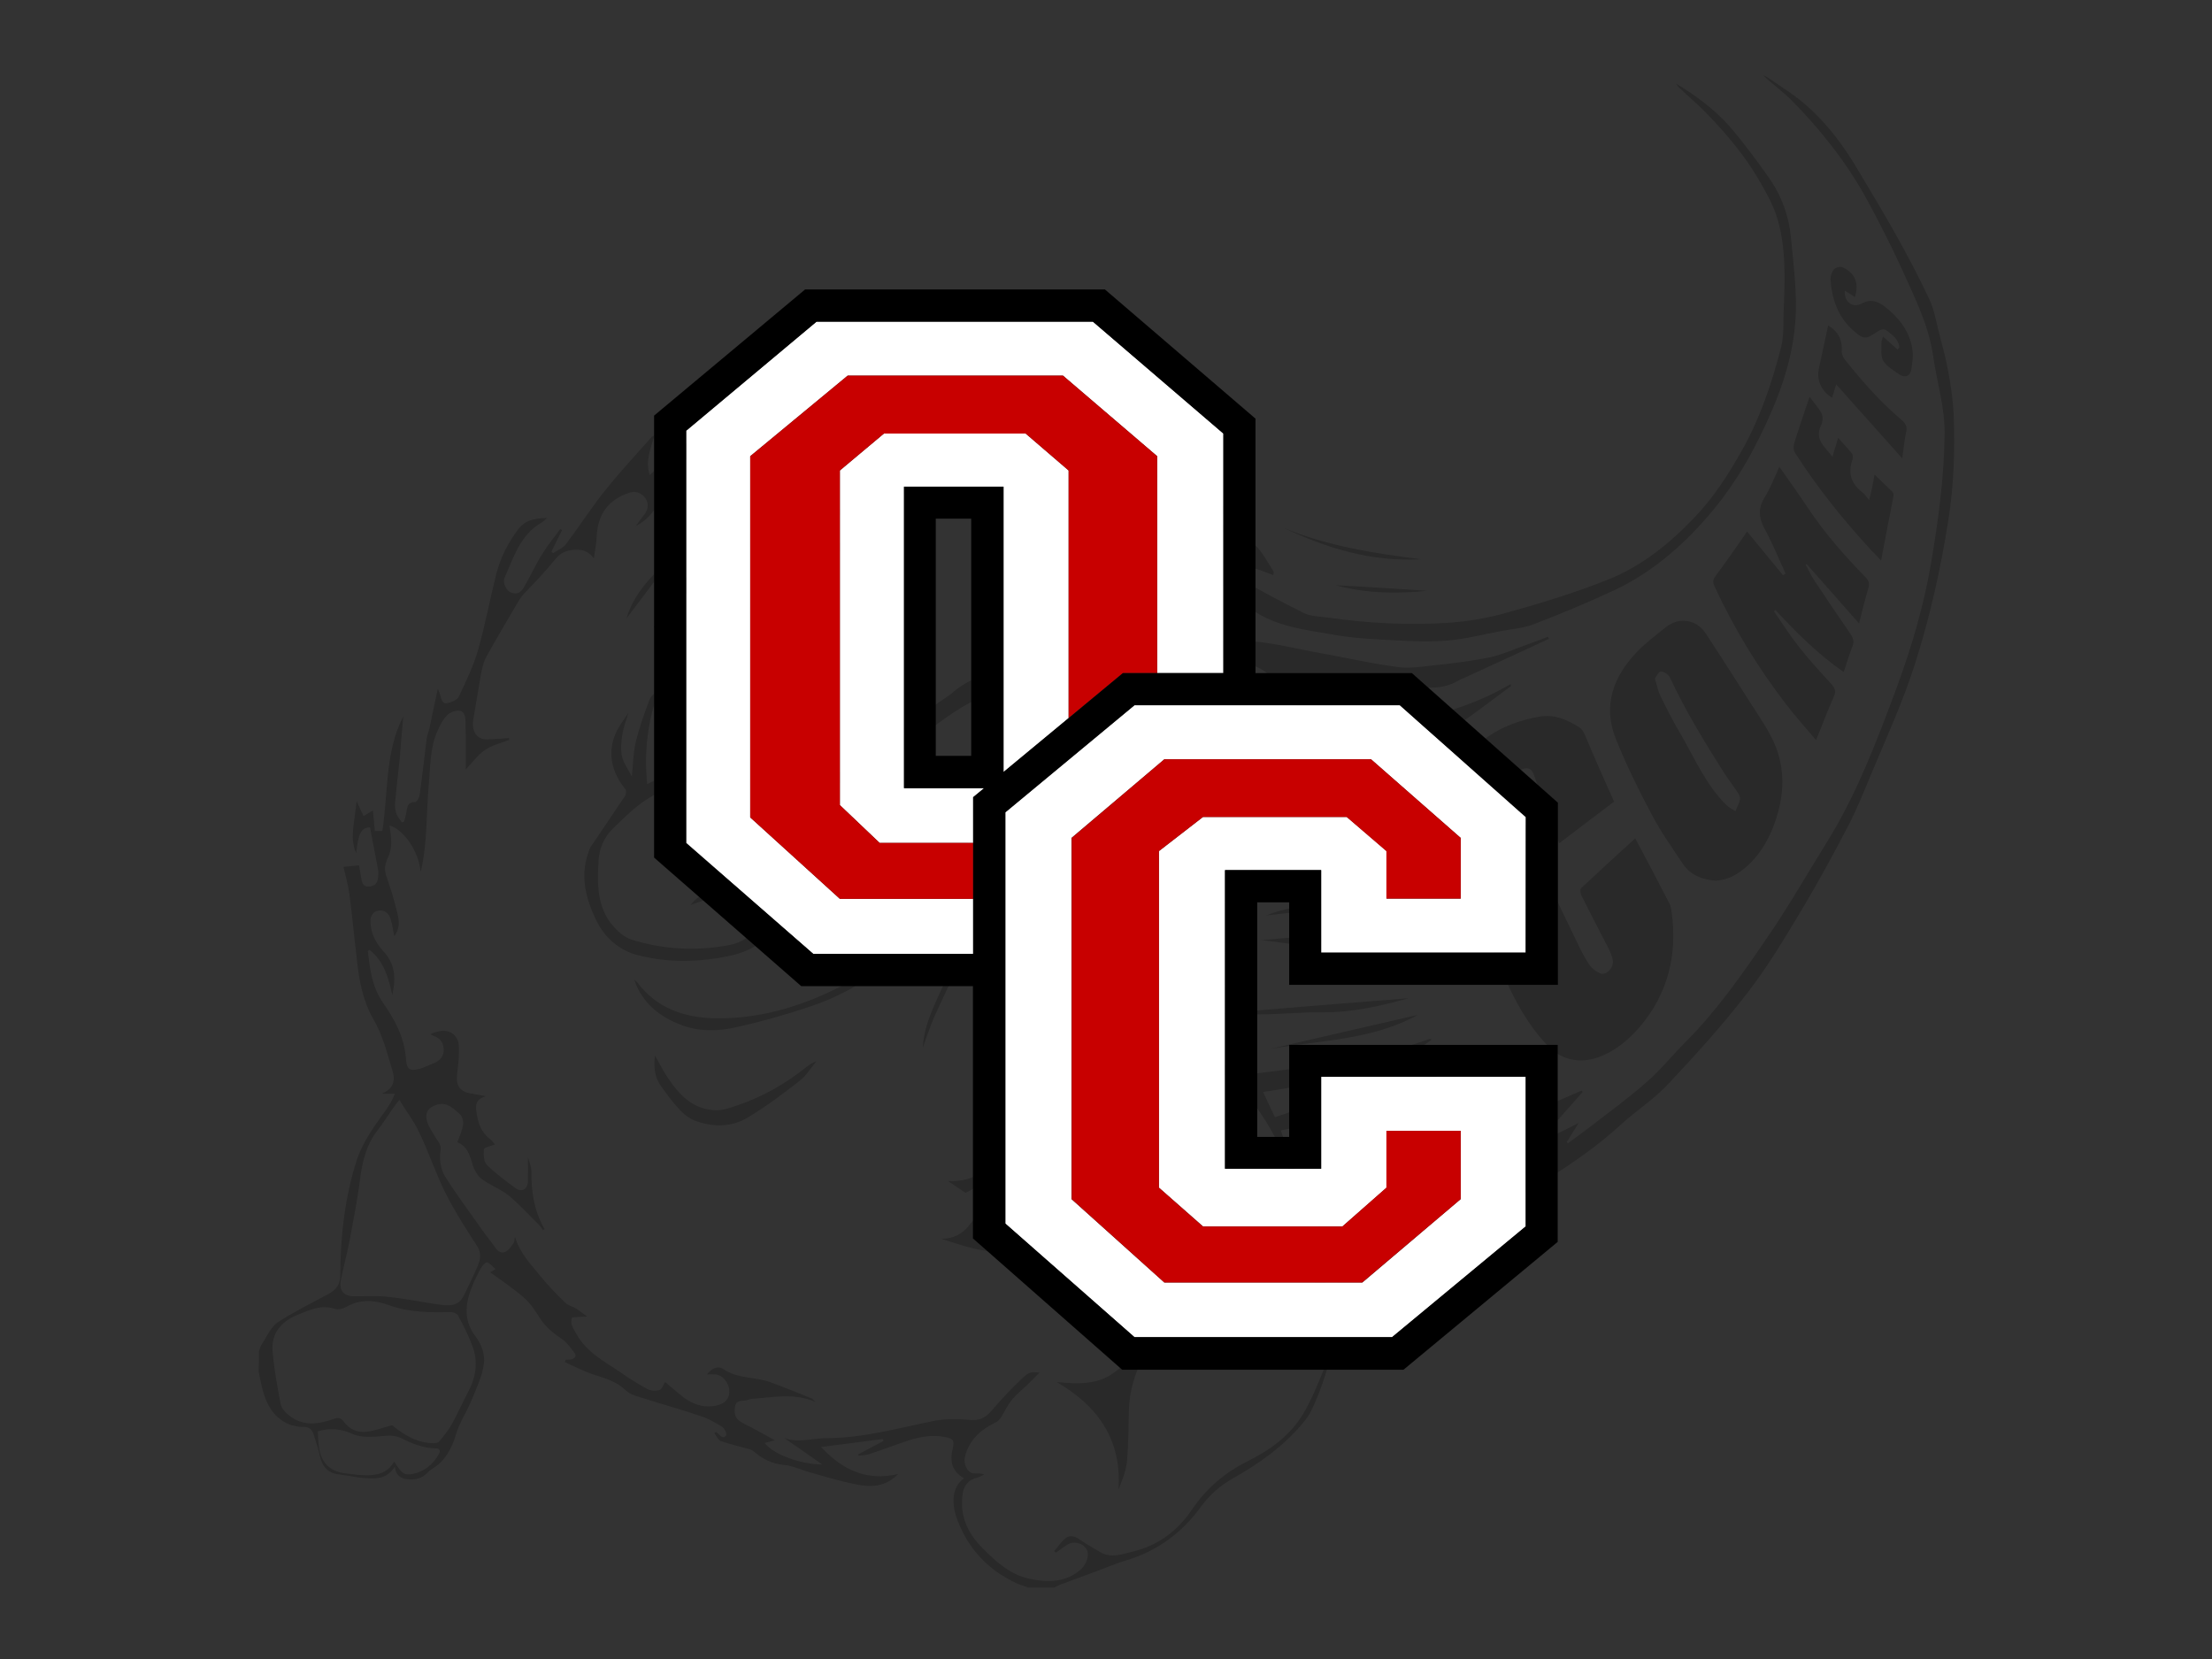 <?xml version="1.0" encoding="utf-8"?>
<!-- Generator: Adobe Illustrator 18.0.0, SVG Export Plug-In . SVG Version: 6.00 Build 0)  -->
<!DOCTYPE svg PUBLIC "-//W3C//DTD SVG 1.1//EN" "http://www.w3.org/Graphics/SVG/1.1/DTD/svg11.dtd">
<svg version="1.1" id="Layer_1" xmlns="http://www.w3.org/2000/svg" xmlns:xlink="http://www.w3.org/1999/xlink" x="0px" y="0px"
	 viewBox="0 0 1024 768" enable-background="new 0 0 1024 768" xml:space="preserve">
<rect x="0" y="0" width="1024" height="768" fill="#333333" stroke="none"/>
<g opacity="0.2">
	<path d="M119.9,625.5c0.5-1.2,0.7-2.5,1.5-3.5c2.2-3.4,4-7.7,7.1-9.8c7.5-4.9,15.6-8.9,23.6-13.2c3.5-1.9,5.3-4.2,5.4-8.4
		c0.1-18.3,2.1-36.5,7.8-54c1.9-5.5,4.9-10.6,8.2-15.5c3.2-4.8,7.1-9,9.3-14.8c-2.2,0-4.2,0-6,0c4.8-2.1,6.5-5.3,4.9-10.6
		c-2.5-8.1-4.4-16.3-8.8-23.8c-4.9-8.5-6.7-18.1-7.7-27.8c-1.2-9.9-2.1-19.8-3.4-29.8c-0.6-4.6-1.9-9.1-2.8-13
		c2.6-0.2,4.8-0.5,7.2-0.7c0.4,2,0.7,4.4,1.2,6.9c0.4,1.8,1.1,3,3.3,2.9c2.1-0.1,3.6-0.9,4.1-3c0.4-1.6,0.5-3.3,0.2-4.9
		c-1.2-6.5-2.5-13-3.7-19.5c-4,0.1-5.5,2.7-6.4,12c-2.9-7-1.2-11.4,0.2-24.2c1.2,2.8,2.1,4.7,3.2,7c1.4-0.8,2.7-1.6,4.3-2.6
		c0.4,3.3,0.6,6.3,0.9,9.5c1.3,0,2.2,0,3.5,0c2.8-17.9,1.1-36.4,9.7-53.1c-0.6,6.3-1.1,12.6-1.6,19c-0.7,7-1.6,14-2.2,21
		c-0.2,1.8,0.1,3.5,0.6,5.1c0.5,1.4,1.6,2.6,2.5,4c0.4-0.1,0.7-0.2,1.1-0.4c0.4-1.2,0.6-2.3,0.9-3.6c0.6-2.3,0.1-5.4,4.2-5.4
		c0.7,0,2-2.2,2.1-3.5c1.2-8.5,2.1-17,3.2-25.6c0.2-1.8,0.9-3.4,1.3-5c1.3-6.2,2.6-12.5,3.9-18.4c0.4,0.8,0.7,1.9,1.1,3
		c0.6,1.8,0.8,4.2,3.3,3.7c2-0.4,4.6-1.5,5.3-3c3.3-7,6.7-14,8.8-21.2c3.4-11.8,5.6-23.9,8.6-35.8c2-7.6,5.5-14.5,10.3-20.7
		c2.9-3.7,6.3-4.8,13.2-5c-1.2,0.9-2,1.9-2.9,2.3c-9.7,5.7-12.6,16-16.8,25.3c-1.1,2.3,0.7,6,2.9,6.9c2.8,1.1,4.7,0.2,6.5-3.2
		c2.8-4.9,5.1-10,8.2-14.9c2.5-4,5.4-7.6,8.2-11.3c0.2,0.2,0.6,0.4,0.8,0.5c-1.6,3.3-3.3,6.5-4.9,9.9c0.2,0.2,0.5,0.6,0.7,0.8
		c2-1.4,4.6-2.3,6-4.2c6.2-8.2,11.7-16.8,18-24.7c6.8-8.5,14.2-16.5,21.4-24.6c0.2-0.4,0.7-0.5,1.6-1.1c-1.8,6.2-4.4,11.9-2.2,18.4
		c1.1-0.9,2-1.9,2.9-2.7c6.8-5.8,13.5-11.6,20.4-17.4c7.1-6,15.5-8.2,24.5-8.6c11.1-0.6,22.2-0.4,33,2.7c-13.3-1.2-24.7,5.5-37,8.5
		c-2.2,0.6-4,3-6,4.6c0.2,0.4,0.4,0.8,0.5,1.2c3.6-0.5,7.4-0.8,11-1.5c11.1-1.9,22.1-4.1,33.1-5.6c7.2-0.9,13.7-3.5,19.5-7.6
		c3.4-2.3,6.9-4.6,10.7-7.2c-1.5,5.6,2.2,7.4,5.6,9.3c3.7,2.2,7.7,4.1,11.7,6.2c1.1-6.2,6.2-7.2,11.8-7c6.4,0.4,12.4-1.6,18.6-2.7
		c8.4-1.5,17-1.6,25.6-1.9c14.1-0.4,27.9,2.1,41.2,7.2c2.9,1.1,6.2,1.3,9.2,2c1.5,0.4,2.9,0.8,4.3,1.4c-11.4,1.2-21.9,5.3-32.6,8.9
		c-2.1,0.7-4.4,1.3-6.5,1.8c-3.3,0.6-4.7,2.2-4.4,6.3c14.9,0.8,29.8,1.8,44.9,2.6c-4.3,0.6-8.4,0.8-12.3,1.8
		c-2.2,0.6-4.4,1.9-6.2,3.4c-0.9,0.7-1.4,2.8-1.1,4s1.9,2.6,3,2.8c2.6,0.2,5.3-0.5,8.5-0.8c4.2,4.6,10.6,4.2,17.2,4
		c6.1-0.2,12.3-2.5,18.3-0.6c0.9,0.4,2,0.7,3.6,1.2c-4.4,1.1-8.1,2-11.8,2.9c-0.1,0.4-0.1,0.7-0.1,0.9c1.3,0.9,2.5,2,3.9,2.8
		c5,3,10.6,5.5,14.9,9.2c3.6,3.3,6,8.2,8.8,12.4c0.4,0.6-0.1,1.6-0.1,1.8c-3.5-1.2-6.8-2.8-10.3-3.4c-3.4-0.6-7-0.1-10.5-0.1
		c-0.1,0.4-0.4,0.7-0.5,1.1c2.1,1.5,4.2,3.3,6.4,4.6c9.7,5.3,19.3,10.6,29.1,15.4c3.3,1.6,7.4,1.6,11.1,2.1
		c18.2,2.6,36.4,3.6,54.7,2.5c9.6-0.6,19.3-2.2,28.6-4.9c15.5-4.3,31.2-9.1,46.2-15.1c15.5-6.1,28.4-16.5,39.9-28.5
		c9-9.3,16.1-20.3,22.4-31.6c8.3-14.7,13.7-30.8,17.9-47.1c1.5-5.5,1.1-11.4,1.3-17.2c0.6-14.2,1.2-28.7-2.8-42.5
		c-2-6.8-5.7-13.1-9.3-19.3c-6.2-10.4-14-19.7-22.4-28.5c-4.4-4.7-9.3-8.8-14-13.2c-0.5-0.5-0.9-1.1-1.3-1.8
		c9,5.5,17.4,11.6,24.4,19.4c6.5,7.5,12.5,15.6,18.3,23.8c6.1,8.5,9.6,18.2,10.5,28.5c1.2,12.8,3,25.9,2,38.6
		c-1.4,18.8-8.1,36.4-16.5,53.3c-6.5,13.3-14.5,25.9-24.3,37.1c-12,13.8-25.9,25.7-42.5,33.6c-12.3,5.8-24.9,11-37.6,15.9
		c-5,2-10.7,2.3-16.2,3.4c-7.8,1.5-15.5,3.5-23.5,4.2c-8.3,0.7-16.7,0.4-25.1-0.1c-9.5-0.5-19-0.9-28.2-2.6
		c-13.2-2.3-26.8-3.7-38.3-12c-5.3-3.7-10.6-7.2-14.5-13c-4.3-6.4-13.9-9.3-21.2-7.1c-0.9,0.2-1.9,0.5-2.9,0.5
		c3.4-2.5,7.2-4,11.3-3.9c7.1,0.2,14.1,1.1,21.1,1.6c1.3,0.1,2.7,0.5,3.9,0.2c1.3-0.4,3.3-1.1,3.5-2c0.4-1.5-0.4-3.4-1.2-4.7
		c-0.8-1.2-2.3-1.9-3.7-2.6c-6.8-3.5-13.4-7.1-20.3-10.4c-2.3-1.1-4.9-1.8-7.5-2.3c-6.1-1.3-7.9,2.7-6.5,7.8c0.5,1.8,0.9,3.4,1.8,6
		c-13.4-11.4-28.9-14.1-44.3-16.6c0.8-1.3,2.6-2.8,2.8-4.6c0.2-1.9-0.7-4-1.8-5.7c-1.1-2-2.3-3.9-4-5.5c-3.9-3.6-8.5-3.4-13.1-1.5
		c-5.8,2.3-11.7,3.6-17.3,3.5c2.3-2.2,5-4.6,7.5-7.2c0.7-0.8,1.1-2.8,0.6-3.9c-0.4-0.7-2.2-1.1-3.5-0.9c-2.8,0.2-5.6,0.7-9.1,1.2
		c5.3-2.9,10.4-2.5,15.3-2.8c5-0.4,10,0.1,15.1-0.2c2.9-0.2,5.7-1.1,8.5-2c2.3-0.8,2.9-2.6,2-5c-1.8-4.8-5.6-7.2-10.2-7.5
		c-12.7-0.6-25.4,0.2-37.7,4.1c-3.4,1.1-6.4,3.6-9,6.2c-3.6,3.5-3.3,5.3,0.8,8.4c0.5,0.4,0.8,0.6,1.2,0.8c-0.1,0.2-0.2,0.6-0.4,0.8
		c-6.1-1.9-12.1-3.6-18.2-5.5c-7.7-2.3-14.7-1.9-21,3.7c-1.8,1.5-3.9,2.5-5.8,3.7c-0.2-0.2-0.4-0.5-0.6-0.7c0.4-0.5,0.7-0.8,0.9-1.3
		c2.1-2.9,1.3-6.1-2.2-6.8c-3.3-0.7-6.7-1.2-10-1.1c-6.2,0.2-12.4,0.7-18.6,1.3c-1.3,0.1-2.8,0.4-3.6,1.1c-3.6,2.9-7.7,3-12,3.4
		c-7.4,0.7-14.6,1.9-21.9,2.8c-1.4,0.2-2.8,0.2-4.2,0.4c-2.9,0.2-5.4-0.2-5.5-3.7c-5.1,0.2-8.2,3.6-10.5,7.5
		c-5.5,8.9-8.2,19.8-18.6,25.3c1.2-1.6,2.3-3.3,3.6-4.9c3.2-3.6,2.3-8.3-1.9-10.4c-1.1-0.6-2.8-0.7-4-0.4
		c-7.5,2.3-15.3,7.5-15.8,20.7c-0.1,3.2-0.8,6.2-1.3,9.9c-2.5-3.4-5.4-4.2-8.9-4c-3.5,0.2-6.3,1.3-8.6,4c-2.3,2.8-4.7,5.5-7.1,8.2
		c-2.3,2.6-4.9,5.1-7.4,7.8c-1.3,1.4-2.5,3-3.4,4.7c-4.9,8.4-9.9,16.7-14.5,25.1c-1.4,2.6-1.9,5.7-2.5,8.6
		c-1.2,6.7-2.2,13.4-3.4,20.2c-0.7,3.9,0.5,7.4,3.3,8.6c0.9,0.5,2.1,0.6,3.2,0.6c3.4-0.1,6.7-0.4,10-0.6c0.1,0.2,0.1,0.6,0.2,0.8
		c-3.9,1.5-8.2,2.5-11.4,4.8c-3.3,2.2-5.7,5.7-8.8,8.9c0-7.4,0.1-14.5-0.1-21.7c-0.1-2.2-0.1-5.1-2.9-5.5c-1.9-0.2-4.3,0.8-5.6,2.1
		c-1.9,1.9-3.2,4.4-4.3,6.9c-3.7,7.8-3.4,16.5-4.2,24.9c-1.2,13.4-0.6,27-3.6,40.1c-0.1,0.2-0.2,0.4-0.2,0.6
		c-0.7-9-7.5-19.4-14.4-21.5c0.4,2.8,0.8,5.5,0.8,8.2c-0.1,2.1-0.4,4.4-1.3,6.2c-1.6,3.2-2.1,6-0.9,9.3c2,5.6,3.7,11.3,5.1,17.2
		c0.8,3.4,1.1,7.1-1.5,10.4c-0.6-2.9-0.9-5.7-1.8-8.3c-1.2-3.5-4.8-4.7-7.6-2.6c-0.8,0.7-1.6,2.1-1.6,3.2
		c-0.2,5.7,2.1,10.4,5.8,14.5c5.5,5.8,6.1,12.1,4.3,20.5c-1.8-8.2-3.9-15.8-10.6-21c-0.5,0.5-0.8,0.6-0.7,0.7c0.9,8.4,2,16.7,7.1,24
		c5.4,7.7,9.8,15.9,10.5,25.7c0.4,5,1.6,6,6.7,4.6c2.2-0.7,4.4-1.8,6.7-2.7c2.6-1.2,4.2-3.2,4.1-6.2c-0.1-3.2-1.8-5.3-4.8-6.3
		c-0.5-0.2-0.9-0.5-1.5-0.7c5.6-2.5,10-2.1,12.4,2c1.3,2.2,0.9,5.6,0.9,8.4c-0.1,3.5-0.9,7-0.9,10.5c0.1,4,2.8,6,6.4,6.5
		c2,0.4,4,0.7,7.1,1.3c-5.5,1.5-4.8,5-4.3,8.2c0.7,4.4,2.1,8.6,6.1,11.6c1.1,0.8,1.8,2,2.3,2.5c-2,0.8-5,1.4-5.1,2.3
		c-0.2,2.3-0.1,5.7,1.3,7.1c4,4,8.8,7.5,13.4,10.9c2.9,2.1,5.6,0.4,5.7-3.3s0-7.1,0-11.2c0.6,2.5,1.6,4.6,1.6,6.7
		c-0.1,9.3,1.2,18.4,6.1,26.7c-0.2,0.1-0.5,0.2-0.7,0.5c-0.8-1.1-1.6-2.3-2.7-3.3c-4.4-4.3-8.6-9-13.3-12.8c-3.7-3-8.6-4.7-12.4-7.6
		c-2.1-1.6-3.7-4.6-4.4-7.2c-1.2-4.4-2.8-8.3-6.9-9.8c1.1-2.9,2.3-5.5,2.7-8.2c0.2-1.6-0.5-4-1.6-4.9c-3-2.5-5.8-5.7-10.5-4.3
		c-4,1.2-5.8,3.7-4.6,7.8c0.9,2.8,2.6,5.1,4.1,7.7c1.2,1.9,2.6,3,2.1,6.1c-0.6,3.6,0.1,8.4,2.1,11.6c5.7,9.1,12.3,17.7,18.4,26.5
		c1.6,2.2,3.4,4.3,4.9,6.5c1.3,2,3,2.8,4.9,1.8c1.5-0.8,2.6-2.6,3.6-4c0.4-0.5,0.2-1.2,0.6-2.8c2.3,7.8,7.5,12.8,11.8,18.2
		c3.5,4.4,7.5,8.4,11.6,12.4c1.2,1.2,3.3,1.6,4.9,2.6c1.5,0.9,2.9,2.1,5.1,3.7c-2.9,0.1-4.9,0.2-7,0.4c-1.1,3,0.7,5.3,2,7.6
		c4.7,8.6,13.1,12.8,20.7,18c4,2.8,7.9,5.3,12.3,7.6c1.5,0.8,3.9,0.9,5.5,0.4c1.2-0.4,1.8-2.5,2.6-3.7c2.6,2.1,5.6,4.9,8.9,7.4
		c4.8,3.4,10.2,4.9,16,3.2c3.5-1.1,5.1-3.6,4.8-7.1c-0.5-3.6-3.3-6.8-6.4-7c-1.3-0.1-2.6,0-3.9,0c2-2.7,5-4.2,7.5-2.5
		c6.7,4.6,14.7,3.5,21.8,6.1c6.4,2.3,12.7,4.9,19.1,7.5c0.5,0.2,0.7,0.6,1.8,1.6c-10.3-4.4-20-2-29.6-1.4c-0.7,0.1-1.5,0.4-2.2,0.6
		c-2.1,0.6-5.1-0.4-5.5,3.3c-0.5,4.2,0.7,5.8,4.4,7.7c4.6,2.2,8.9,4.8,14.1,7.6c-2.2,0.6-3.4,0.9-4.7,1.2c3.7,5.1,16.2,9.9,26.7,10
		c-6.3-4.4-12-8.4-17.7-12.3c6.4,2.5,13,0.1,19.5,0.1c17.3,0,33.7-4.8,50.4-8.1c5-0.9,10.4-0.9,15.5-0.4c4.7,0.6,7.8-0.8,10.7-4.3
		c4.3-5,8.8-9.9,13.7-14.5c3.7-3.6,4.6-3.5,8.4-3c-1.8,1.8-3.7,3.7-5.7,5.7c-2.5,2.3-5.1,4.4-7.2,7c-2,2.5-3.3,5.4-5,8.1
		c-0.6,0.9-1.5,1.9-2.6,2.3c-6.9,3.4-12.1,8.1-14,15.8c-0.8,3.6,1.2,7.5,4,7.7c1.5,0.1,3-0.2,4.9,0.5c-1.2,0.6-2.3,1.3-3.6,1.6
		c-3.3,0.7-5.8,3.5-6.3,6.9c-1.6,10.3,2,18.4,9.1,25.6c6.3,6.3,13,12.4,21.8,14.2c8.3,1.8,16.8,1.8,23.7-4.3
		c1.9-1.6,3.5-4.9,3.3-7.4c-0.1-2.5-2.6-4.8-5.7-5c-1.1-0.1-2.3,0.1-3.3,0.6c-2,1.2-3.9,2.7-5.8,4c-0.2-0.2-0.6-0.5-0.8-0.7
		c1.6-1.9,3-3.9,4.8-5.6c2.1-1.9,4.4-1.6,6.8,0.1c3.2,2.2,6.5,4,9.8,6c5.1,3,10.3,0.8,15.4-0.4c11.7-2.9,20.5-9.7,27.2-19.6
		s15.3-17,25.9-22.3c10.3-5.1,19.5-11.9,25.4-21.8c4-6.7,6.9-14.1,9.8-21.2c3.6-8.9,4.7-18.2,3-27.5c-1.2-6.5-5.5-11.8-11.8-14.7
		c-1.5-0.7-2.9-1.3-3.5-1.5c0.7-5.6,2.1-10.5,1.9-15.5c-0.5-6.7-2.5-13.2-3.3-19.8c-2.6-18.9-11.8-34.5-23.3-49.1
		c-2.5-3.2-6.3-5.1-9.7-7.7c-2.6-2-5-4.2-7.8-5.8c-2.8-1.6-6-2.9-8.3-4.1c6.9,0.5,13.9,3,20.2,7.4c3.2,2.1,6.4,2.6,9.9,2.1
		c11.1-1.3,22.2-2.9,33.3-4.2c16.5-1.9,32.2-6.3,47.7-11.8c0.4-0.1,0.8-0.2,1.4,0.2c-5.5,3.9-11,7.8-16.5,11.8
		c0.1,0.4,0.4,0.7,0.5,1.1c6.4-1.1,12.8-2.1,19.8-3.3c-2.7,1.8-5,3.3-7.4,4.8c0.1,0.4,0.2,0.6,0.2,0.8c2.2-0.1,4.6-0.2,7.6-0.4
		c-3.5,3.7-6.5,7.1-9.7,10.5c0.2,0.4,0.4,0.6,0.6,0.8c5.5-1.2,10.9-2.5,16.3-3.6c0.1,0.1,0.2,0.4,0.2,0.5c-9,5.6-18,11.2-26.8,16.8
		c0.1,0.4,0.2,0.7,0.5,0.9c3.7-0.6,7.5-1.3,12.3-2.1c-5.5,4.7-10.2,8.9-14.9,13c0.2,0.4,0.4,0.6,0.5,0.8c9.6-3,19.1-6.1,28.7-9.1
		c0.1,0.1,0.1,0.4,0.2,0.5c-11.7,6.2-23.3,12.4-34.9,18.6c0.1,0.4,0.4,0.6,0.5,0.9c30.6-13.2,61.2-26.4,91.7-39.7
		c0.1,0.2,0.2,0.4,0.5,0.6c-6.3,7.1-12.6,14.2-18.8,21.4c0.2,0.4,0.5,0.7,0.6,1.1c5.1-2.6,10.3-5,16.3-8.1c-2.1,3.4-3.9,6.1-5.5,8.8
		c0.2,0.2,0.4,0.4,0.5,0.6c3.2-2.3,6.3-4.6,9.5-7c9.2-7.1,18.7-14,27.4-21.7c6.4-5.6,11.8-12.5,18-18.6c14.4-14.5,26-31.2,37.3-47.8
		c9.6-13.9,18-28.6,26.8-42.8c14.5-23,24-48.2,33.4-73.5c6.9-18.8,12.5-37.9,15.8-57.5c3.3-19.6,6-39.3,6.2-59.3
		c0.2-12.6-3.6-24.2-5.3-36.3c-2-14-8.3-26.5-14-39.2c-5.3-11.6-11.1-23-17.2-34.2c-9.3-16.7-21-31.4-34.2-44.8
		c-4.1-4.2-9-7.5-13.3-11.7c0.6,0.2,1.2,0.5,1.8,0.8c2.6,1.8,5.3,3.5,7.8,5.3c14.5,9.3,25.1,22.3,33.8,36.9
		c11.9,19.8,23.7,39.7,33.5,60.6c2.3,4.9,3.2,10.5,4.6,15.9c1.5,6,3.2,11.8,4.2,17.7c1.2,6.5,2.2,13.3,2.5,20
		c0.6,16.3,0.1,32.7-2.5,48.9c-3.5,22.3-8.4,44.3-15.2,65.7c-5.6,17.9-13.5,34.9-20.7,52.2c-3.2,7.7-6.3,15.4-10,22.6
		c-6.7,13-13.7,25.8-21.1,38.3c-8.2,13.7-16.3,27.4-26,39.9c-11.3,14.7-23.9,28.6-36.6,42.1c-6.5,7-14.7,12.3-21.8,18.7
		c-21.2,19.6-47,32.4-71,48.1c-16.5,10.7-33.1,21.4-49.6,32.2c-6,3.9-9.6,9.9-11.2,16.7c-3,12.3-6.2,24.3-11.7,35.6
		c-0.9,1.9-2.2,3.7-3.6,5.4c-9.1,11-20.4,19-32.8,26c-5.6,3.2-10.5,7.4-14.5,12.8c-8.8,12.3-20.3,20.7-34.8,25.1
		c-4.6,1.3-9,3.3-13.4,4.9c-5.6,2.1-11.2,4.1-16.8,6.2c-1.1,0.5-2.1,0.9-3.2,1.5c-3.9,0-7.8,0-11.8,0c-1.9-0.7-3.9-1.3-5.7-2.1
		c-13.4-6.3-22.8-16.5-27.7-30.6c-2-6-2.3-13.9,3.6-17.9c-5.6-3.2-6.7-7.8-5.3-13.7c0.9-3.7,0.4-4.7-3.5-5.4
		c-5.8-1.2-11.4-0.2-17,1.6c-6.1,2-12,4.3-18.2,6.3c-1.5,0.5-3.3,0.5-4.9,0.7c-0.1-0.2-0.1-0.5-0.1-0.6c3.9-2.1,7.8-4.1,11.7-6.2
		c-0.1-0.4-0.2-0.7-0.4-0.9c-9.5,1.2-18.9,2.5-28.5,3.7c9.7,10.4,20.8,16,35.7,12.5c-6,6.1-12.7,6.2-19.5,4.8
		c-7.1-1.4-14.1-3.5-21.1-5.5c-4.2-1.1-8.2-3.2-12.4-3.5c-5.6-0.6-9.9-2.8-13.9-6.3c-0.9-0.8-2.3-1.1-3.5-1.4c-4-1.1-7.9-2-11.8-3.4
		c-1.2-0.5-2-2.3-2.9-3.6c0.2-0.2,0.5-0.4,0.7-0.6c0.2,0.2,0.6,0.4,0.8,0.6c1.2,0.9,2.3,3,3.9,1.1c0.5-0.6-0.6-3.3-1.6-3.9
		c-3.2-2-6.5-4-10.2-5.1c-8.2-2.9-16.6-5.1-24.9-7.8c-3.4-1.1-7.5-1.9-9.8-4.2c-4.4-4.2-9.8-5.6-15.3-7.4c-4.4-1.5-8.6-3.7-12.8-5.6
		c0.1-0.4,0.2-0.7,0.4-1.1c0.9-0.1,1.9,0,2.8-0.2c1.4-0.5,2.3-1.4,1.3-2.9c-1.8-2.2-3.3-4.7-5.5-6.2c-4-2.8-7.7-5.5-10.4-9.7
		c-2.2-3.4-4.4-7-7.4-9.6c-5-4.4-10.6-8.1-15.8-11.9c0.1-0.1,0.9-0.5,2.5-1.4c-1.5-1.3-2.5-2.8-3.9-3.2c-0.7-0.2-2.1,1.5-2.8,2.6
		c-1.3,2.1-2.3,4.4-3.4,6.7c-3.7,8.6-5.5,16.9,1.1,25.4c2.5,3.3,4.2,8.3,3.6,12.1c-0.7,5.8-3.5,11.6-5.8,17.2
		c-2.2,5.3-5.5,10.2-7.1,15.6c-2,6.7-5,12.3-11,16c-0.6,0.5-1.3,0.8-1.8,1.4c-2.3,2.6-5.3,3.7-8.8,3.5c-3.5-0.2-6.3-1.4-6.7-6
		c-3.9,6.4-9.6,5.7-15.2,5.3c-3.5-0.4-7.1-1.2-10.6-1.6c-5.3-0.6-7.9-3.7-9-8.8c-0.7-3.3-1.8-6.5-2.8-9.7c-0.7-2.2-2-3.6-4.8-3.5
		c-1.9,0.1-3.7-0.4-5.5-0.8c-7.2-2.5-11-8.3-13-15.2c-0.9-3.2-1.5-6.4-2.2-9.7C119.9,631.5,119.9,628.5,119.9,625.5z M181.5,659.8
		c5.5,4.4,11.6,8.3,19.4,8.3c0.8,0,2-0.2,2.3-0.7c2.1-2.5,4.2-5,5.8-7.8c2.8-5,5.1-10.3,7.8-15.4c3.6-6.8,4.6-13.9,1.9-21.1
		c-1.8-4.9-4.3-9.7-6.7-14.2c-0.5-0.8-2.1-1.5-3.3-1.5c-9.8,0.2-19.5,0.2-28.9-3.3c-6.5-2.3-13.1-2.8-19.5,0.9
		c-1.5,0.8-3.7,1.5-5.3,0.9c-6.2-2.1-11.6,0.5-16.9,2.6c-8.4,3.4-12.7,9.1-11.9,17.4c0.7,8.1,2.2,16.1,3.7,24
		c0.5,2.1,2.3,4.2,4.1,5.5c6.3,4.9,13.2,4,20.1,1.6c2.2-0.8,3.6-0.9,5.1,1.2c2.5,3.4,6.2,5.1,10.3,4.6
		C173.7,662.4,177.4,660.8,181.5,659.8z M184.9,509.2c-1.2,1.4-1.8,2.1-2.3,2.9c-2.6,3.6-5,7.5-7.7,11c-5.3,6.7-7.1,14.4-8.2,22.6
		c-1.2,9.7-3.2,19.3-4.9,28.8c-1.2,6.1-2.8,12-4,18.1c-0.9,5,1.3,7.5,6.4,7.5c5.6,0,11.2-0.4,16.7,0.4c7.6,0.8,15.3,2.5,22.9,3.5
		c6.4,0.9,9.1-0.4,11.2-4.8c2.1-4.3,4.2-8.6,6.1-13c1.4-3.3,1.9-6.3-0.5-9.8c-5-7.7-10-15.5-14.2-23.8c-4.7-9.3-7.9-19.3-12.5-28.7
		C191.6,518.9,188.1,514.5,184.9,509.2z M639.1,576.6c-0.1-0.1-0.2-0.2-0.4-0.4c11.3-7,22.5-13.9,33.7-20.8
		c-0.2-0.4-0.4-0.6-0.5-0.9c-10.6,4.6-21.4,9.2-32,13.8c-0.1-0.1-0.1-0.2-0.2-0.4c3.6-2.1,7.2-4.1,10.9-6.2
		c-0.1-0.2-0.2-0.5-0.4-0.7c-9.2,3.5-18.6,6.9-27.9,10.4c-0.1-0.1-0.1-0.1-0.1-0.2c1.2-0.7,2.2-1.5,3.4-2.2
		c-6.1,1.8-11.8,4.2-17.4,6.5c-0.7,0.4-1.3,1.4-1.5,2.2c-0.4,1.9-0.6,3.9-0.6,5.8c0,0.9,0.5,2.1,1.1,2.8c2,2.5,4.3,4.6,6.2,7.1
		c1.5,2,2.7,2.2,4.8,0.9c26.1-15.4,52.3-30.7,78.5-46.1c0.7-0.5,1.5-1.1,2.1-1.5c-0.1-0.2-0.2-0.5-0.4-0.6
		C679,556.3,659,566.4,639.1,576.6z M182.5,676.6c3.4,5.5,4.6,6.4,8.3,5.8c5.6-1.1,9.6-4.4,12.4-9.3c0.8-1.5,0.4-2.6-1.5-2.6
		c-5.8-0.1-11.1-2.3-16.1-4.8c-2.8-1.3-5.5-1.2-8.5-0.9c-4.6,0.4-9.8,0.8-13.7-0.9c-5.5-2.5-10.4-3-16.3-1.3c0.2,2.9,0.2,6,0.8,8.9
		c1.5,6.5,5.6,9.9,12.3,10.6c2.1,0.2,4.1,0.6,6.2,0.7C172.6,683.2,178.7,683.1,182.5,676.6z M656,546c-0.1-0.1-0.2-0.2-0.2-0.4
		c13.8-6.5,27.4-13.2,41.2-19.7c-6.9,2-13.5,4.6-20.2,7.2c-14.7,6-29.3,12.1-44.2,17.9c-8.3,3.2-17,5.4-25.4,8.2
		c-0.9,0.4-2.3,1.3-2.3,2c0.1,2.7,0.7,5.3,1.2,8.5c24-10,47.7-19.8,71.3-29.8c-0.1-0.2-0.2-0.5-0.2-0.7
		C669.9,541.5,663,543.8,656,546z M600.2,546.8c13.8-6,26.7-11.7,39.7-17.4c-0.1-0.2-0.2-0.5-0.2-0.7c-7,1.9-14,3.9-20.9,5.7
		c0-0.1-0.1-0.1-0.1-0.2c2-1.1,4-2.1,6-3.2c-0.1-0.2-0.2-0.4-0.2-0.6c-4.3,0.9-8.6,1.8-13,2.7c-0.1-0.1-0.1-0.2-0.1-0.4
		c7.5-3.2,14.9-6.3,22.6-9.6c-0.6-0.2-0.8-0.5-0.9-0.4c-11.1,3.5-22.2,7-33.3,10.6c-0.6,0.2-1.4,1.2-1.3,1.8
		C598.9,538.9,599.6,542.6,600.2,546.8z M584.7,505.5c2,4.2,3.6,7.8,5.5,11.7c15.6-5.4,31.4-10.7,47-16.1c-0.1-0.2-0.1-0.5-0.2-0.7
		c-8.9,2.2-17.9,4.4-26.7,6.5c0-0.1-0.1-0.2-0.1-0.4c1.4-0.7,2.8-1.4,4.2-2.1c-0.1-0.2-0.1-0.4-0.2-0.6c-5.1,0.7-10.4,1.4-16.1,2.1
		c2.7-1.2,4.9-2.2,7.1-3.2c-0.1-0.2-0.1-0.5-0.2-0.7C598.4,503.3,591.7,504.5,584.7,505.5z M648.3,513c-0.1-0.4-0.2-0.6-0.4-0.8
		c-18.2,3.6-36.4,7.4-55,11.1c0.8,2.2,1.4,3.9,2,5.6C613.1,523.5,630.7,518.2,648.3,513z"/>
	<path d="M747.2,371.1c-8.5,6.4-16.8,12.7-25.4,19.3c-1.6-4.2-3-8.2-4.6-12c-2.3-6.4-4.7-12.8-7-19.4c-0.8-2.2-2-3.9-4.6-3.2
		c-2.3,0.6-4.8,1.6-4.4,4.8c0.4,3.3,0.8,6.4,1.6,9.6c6.1,23.6,17.2,45,27.7,66.9c1.5,3.3,3.2,6.4,5.1,9.3c1.2,1.8,3,3.2,4.9,4.1
		c2.7,1.5,6.7-2.3,6.1-6c-0.4-1.9-1.1-3.7-2-5.5c-4.2-8.2-8.4-16.2-12.5-24.4c-0.5-0.9-0.7-2.9-0.2-3.4c8.1-7.6,16.3-15.1,25.1-23.1
		c5.5,10.3,10.6,20.1,15.8,30.1c0.7,1.3,0.8,2.9,1.1,4.4c2.6,19.7-1.8,37.5-14.9,52.9c-5.3,6.1-11.4,11.1-18.7,13.8
		c-7.6,2.8-16.5,2.3-23.5-4.9c-9.3-9.6-15.4-20.8-20.7-32.9c-9.9-22.5-17.7-45.6-22.9-69.7c-2.8-12.8-1.1-25.1,8.6-34.9
		c8.4-8.5,19-13,30.6-15.1c7-1.3,13.1,1.3,18.8,5c1.1,0.7,1.9,2.1,2.5,3.4C738.1,350.8,742.6,360.8,747.2,371.1z"/>
	<path d="M794.3,407.7c-6.4-0.5-11.7-2.6-15.1-7.6c-5.1-7.6-10.4-15.1-14.6-23.1c-6.1-11.4-11.8-23.1-16.6-35
		c-6.1-15.3-1.2-28.6,9.6-40c3.9-4.2,8.6-7.6,13.1-11.3c4-3.3,8.6-4.3,13.4-2.3c2.1,0.9,4.2,2.8,5.5,4.8c8.2,12.4,16,24.9,24,37.3
		c3.7,5.7,7.4,11.4,9.5,18.2c3.5,11.4,2.1,22.5-2,33.5c-2.8,7.4-6.8,13.9-12.7,19.1C804.3,404.9,799.6,407.4,794.3,407.7z
		 M766.1,314.1c0.9,2.9,1.3,5.3,2.3,7.5c3,6.2,6.1,12.4,9.6,18.2c6.5,11.2,11.7,23.5,21.1,32.8c1.2,1.2,2.9,2,4.3,2.9
		c0.7-1.9,1.8-3.6,2.1-5.5c0.2-1.1-0.6-2.5-1.3-3.5c-1.8-2.6-3.6-5.1-5.4-7.7c-9.3-14.6-18.4-29.4-25.8-45.3
		c-0.6-1.3-2.7-2.6-4.1-2.6C767.9,310.7,767,312.9,766.1,314.1z"/>
	<path d="M808.8,246.1c5.7,6.9,11.1,13.5,16.6,20.2c0.4-0.2,0.8-0.6,1.2-0.8c-3.2-6.9-6-13.9-9.6-20.5c-2.8-5.1-3.3-9.6-0.1-14.7
		c2.7-4.4,4.6-9.3,6.8-14.2c4.6,6.5,9,12.7,13.2,19c7.8,11.7,16.9,22.1,26.7,32.1c1.5,1.6,2,3,1.3,5.1c-1.5,5.1-2.8,10.3-4.3,16.3
		c-8.3-9.5-16.2-18.4-24.2-27.4c-0.2,0.1-0.4,0.1-0.5,0.2c1.4,2.6,2.6,5.3,4.2,7.6c5.4,8.2,10.9,16.3,16.5,24.4c1.3,2,1.9,3.6,0.9,6
		c-1.5,3.7-2.6,7.6-4,11.7c-11.9-8.2-21.9-18.3-31.6-28.7c-0.2,0.2-0.5,0.4-0.7,0.6c3.9,5.6,7.5,11.3,11.7,16.6
		c4.7,6,9.9,11.6,15.1,17.3c1.6,1.9,2,3.4,0.9,5.7c-2.8,6.3-5.3,12.8-8.2,20c-4.8-5.7-9.6-11-13.8-16.5
		c-13.1-17-24.3-35.4-33.3-54.9c-0.8-1.9-0.6-2.9,0.6-4.6c4.8-6.3,9.2-12.8,13.8-19.4C808.2,246.9,808.4,246.4,808.8,246.1z"/>
	<path d="M319.7,418.9c4-5,9.2-7,14.4-8.1c5.8-1.3,11.9-2.2,17.6,0.6c3.3,1.6,6.4,4,9.1,6.5c2.3,2.2,1.1,8.4-1.9,12
		c-5.7,7.1-13.3,11.1-22.1,12.8c-13.9,2.8-27.8,3-41.4-0.5c-8.9-2.2-15.8-8.4-19.7-16.8c-4.4-9.3-7-19.3-3.7-29.6
		c0.5-1.5,0.9-3.2,1.9-4.4c5.1-7.7,10.4-15.3,15.5-23c0.5-0.8,0.6-2.6,0-3.2c-7.9-9.7-8.6-20.8-1.4-30.9c0.8-1.2,1.6-2.3,2.9-4.3
		c-1.2,3.9-2.3,7-2.8,10c-0.5,3.3-0.9,6.9-0.2,10c0.7,3.2,2.8,6,4.6,9.5c0.6-5.7,0.6-11,1.8-15.9c1.6-6.7,3.9-13.1,6.3-19.5
		c0.7-2,2.8-3.5,4.7-5c-5.5,14-7.2,28.5-5.7,43.9c2.5-1.3,4.8-2.3,7.1-3.7c0.4-0.2,0.5-1.1,0.5-1.8c-0.1-3.9-0.1-7.8-0.6-11.7
		c-0.6-6,4.8-11.9,10.6-12.1c0.8,0,1.8-0.4,2.6-0.5c3.5-0.5,6.4,0.1,9.1,2.9c3.6,4,5,3.6,7.6-1.2c4.4-8.6,3.9-17.4,0.7-26.1
		c-0.6-1.8-1.5-3.3-2.2-5.1c9,1.5,9.6,4.6,10.7,13c0.9,6.7-0.6,13.2-3.9,19.3c-3.2,5.8-6.3,11.7-9.5,17.5c-0.6,1.1-1.1,2.1-1.5,3.3
		c-1.9,4.8-1.1,6.8,3.6,8.6c0.6,0.2,1.6-0.1,2.3-0.5c1.9-0.9,3.5-2.2,5.4-3.2c4.7-2.3,8.6-1.6,12.6,2.3c-1.1,1.8-2.5,2.9-4.4,1.5
		c-2.5-1.9-5-2.6-7.8-0.8c-2.9,1.9-2.9,5.1-3.2,8.1c-0.1,1.9,0.2,3.7-0.4,6c-1.3-1.8-2.5-3.4-3.9-5c-4.2-5-8.6-10-15.5-11.1
		c-2.6-0.5-5.7-0.5-7.9,0.6c-5.1,2.5-10.3,5.3-14.9,8.6c-4.7,3.5-8.9,7.7-13.1,11.8c-4.1,4-6.2,9.3-6.5,14.6
		c-0.7,10.9-0.8,22.1,7.1,30.8c2.2,2.5,5,4.8,7.9,5.8c14.9,4.7,30.2,5.5,45.5,2.6c6-1.1,10.9-4.6,14.4-9.9c4-6.1,0.1-10.5-4.3-12.3
		c-6.2-2.5-12.4-1.5-18.6,0.4C326.2,416.7,323.2,417.7,319.7,418.9z"/>
	<path d="M435.8,573.5c5.5-0.1,9.9-2.2,13.2-6.7c2.5-3.4,5.6-6.2,10-6.5c2-0.2,2.8-1.3,2.5-3.3c-0.4-3.6,0.7-7.5-2.9-11
		c-3.7,2-7.7,4.2-11.6,6.2c-2.6-1.8-5.5-3.6-8.2-5.5c5.5,0.4,11-0.8,15.5-4c4.8-3.4,6.7-9,8.9-14.2c0.8-2,1.4-4,2.5-6
		c0,5.8,0.1,11.7,0,17.5c-0.2,9.7,2.3,18.7,6.1,27.4c2.1,4.8,4.7,9.3,6.7,14.1c3.5,7.9,9.8,13.2,16.2,18.8
		c9.6,8.2,20.8,11.1,32.7,12.5c9.1,1.1,18.2,1.9,26.7,2.7c-4.7,1.4-9.7,3.2-14.8,4.3c-4.8,1.2-7.8,4.6-9.9,8.4
		c-4.1,7.5-6.5,15.6-6.8,24.3c-0.2,8.1-0.2,16.1-0.9,24.2c-0.5,4.3-2.2,8.5-3.9,12.8c1.5-22.5-9-38.3-28.6-49.7
		c9.7,0.9,18.2,1.3,25.8-3.9c4.1-2.8,7.7-6,9.3-11c0.8-2.6,0.4-4.4-2.5-5.4c-2.6-0.8-5.1-1.9-7.7-2.5c-14.5-3.4-25.6-11.7-34.7-23.1
		c-3.4-4.3-6.4-8.8-9.8-13.1c-0.7-0.9-2.3-1.9-3.4-1.8C455.5,580.5,445.8,576.6,435.8,573.5z"/>
	<path d="M717.1,295.7c-13.2,6.1-26.5,12.3-39.7,18.3c-0.5,0.2-1.1,0.4-1.5,0.6c-7.5,4.8-15.4,4-23.6,3c-9.3-1.1-18.8-1.6-28.2-2.2
		c-2-0.1-4,0.7-6.1,0.9c-1.9,0.2-3.3,1.2-2.6,2.8c0.7,1.6,2.3,3.5,3.9,4c3.2,0.9,6.7,0.9,10,1.4c0,0.5-0.1,0.9-0.1,1.5
		c-9,0.6-18.1,1.2-27.1,1.6c-1.1,0.1-2.2-1.3-3.2-2.3c-3.3-3.7-6.1-7.9-9.6-11.4c-7.2-7-16.7-8.5-26.1-9.7
		c-10.2-1.3-20.2-1.1-30.1,1.2c-2.8,0.7-5.6,1.8-8.4,2.6c-0.2-0.2-0.4-0.5-0.5-0.7c3.3-2,6.3-4.6,9.9-5.8
		c14.4-5.3,29.4-5.6,44.5-4.7c9.6,0.6,19.1,3,28.6,4.8c13.1,2.3,26,5.3,39.1,7.1c5.4,0.8,11.1,0.1,16.6-0.6c8.9-0.9,17.7-2,26.4-3.7
		c6.1-1.3,11.9-4,17.9-6.1c3.2-1.1,6.3-2.3,9.3-3.5C716.8,295.1,716.9,295.3,717.1,295.7z"/>
	<path d="M848.3,211.5c0.9-3.3,1.8-5.7,2.6-8.8c2.3,2.6,4.4,4.7,6.3,7.1c0.6,0.7,0.7,2.1,0.4,2.9c-2.3,6.2-0.7,11.1,4.4,15.1
		c1.1,0.8,1.9,2.1,3.3,3.7c0.6-2.6,1.1-4.3,1.4-6c0.4-1.8,0.6-3.4,1.1-5.8c2.9,2.9,5.6,5.4,8.2,7.9c0.5,0.5,0.7,1.6,0.5,2.3
		c-1.9,9.6-3.7,19.1-5.7,29.6c-1.8-1.9-2.9-3.2-4.2-4.4c-13.1-14.2-25.3-29.3-35.7-45.6c-0.7-1.1-0.7-2.8-0.4-4
		c1.8-6,3.9-11.8,5.8-17.7c0.5-1.2,0.8-2.3,1.4-4.1c2.1,2.9,4.3,5.1,5.6,7.8c0.7,1.5,0.5,4-0.4,5.6
		C839.9,203.7,845,206.9,848.3,211.5z"/>
	<path d="M481.2,341.4c0.5-4.6,1.1-8.4,1.2-12.4c0.2-5.5-2.8-9.1-8.2-10.6c-3.9-1.1-7.6-0.8-11.4,0.6c-12.5,4.4-23.3,11.6-33.5,19.7
		c-12.7,10.3-26.5,19-42.2,24.4c-1.8,0.6-3.5,1.1-5.4,1.1c-4.9,0.1-9.8,0.4-14.5-0.4c-5.3-0.8-8.4-5.3-8.5-10.6
		c0-2.2-0.1-4.4,0.2-6.5c0.2-1.5,0.8-2.9,1.9-4.4c0.7,3.7,1.6,7.5,2.2,11.2c1.1,5.6,5,8.9,10.7,8.5c4.9-0.4,9.6-1.5,14-3.9
		c7.9-4.3,15.3-9.6,22.3-15.3c8.2-6.5,16.9-12.3,25.4-18.2c1.9-1.3,3.9-2.5,5.6-4c5.5-4.7,11.8-7.6,18.6-9
		c8.2-1.8,16.5-1.8,22.9,4.7c7,6.8,6.7,13.4,1.9,21.1C483.6,338.6,482.6,339.7,481.2,341.4z"/>
	<path d="M657.4,363.6c-1.9,1.2-3.7,2.2-5.4,3.6c-3.6,2.9-7.1,6-10.7,8.9c-1.3,1.1-2.8,1.9-4.3,2.7c-2.9,1.6-5.7,0.8-8.8-0.2
		c-2.9-0.9-6.1-1.5-9.1-1.8c-5.6-0.6-11.2-1.2-16.8-1.2c-5,0-10.2,0.8-15.3,1.2c-9,0.7-18,1.3-27,2c-11.4,0.8-22.8,1.5-34.2,2.2
		c4.9-3.2,10.3-4.8,16-6c9.2-1.8,18.3-1.2,27.7-0.9c5.4,0.1,10.7-1.1,16.1-1.9c10.4-1.5,20.8-3.4,31.3-4.7c3.4-0.5,6.9,0.6,10.4,0.9
		c9.1,1.2,17.7-0.9,26.1-4.1c1.3-0.5,2.6-0.8,4-1.2C657.3,363.4,657.4,363.5,657.4,363.6z"/>
	<path d="M850,177.9c-0.7,2.5-1.3,4.3-1.9,6.2c-4.9-3-7.2-8.1-6.1-13.4c1.4-6.7,2.9-13.3,4.3-20c4.7,2.7,6.7,6.9,6.3,11.9
		c-0.1,1.2,0.6,2.7,1.3,3.7c8.1,10.2,16.6,19.8,26.5,28.2c1.9,1.6,2.6,3.2,2,5.6c-0.8,3.6-1.1,7.2-1.8,12.1
		C870.3,200.6,860.4,189.5,850,177.9z"/>
	<path d="M858.7,137.5c-1.6-1.1-3-1.9-4.7-2.9c-0.4,5,3.6,8.2,7.6,6c4.3-2.3,7.5-1.3,11,1.4c6.4,5,11.2,11.1,12.6,19.1
		c0.6,3.3,0.1,6.7-0.4,10c-0.5,3-3,4-5.6,2.2c-2.7-1.9-5.8-3.7-7.4-6.3c-1.3-2.2-0.7-5.6-0.8-8.4c-0.1-0.8,0.4-1.6,0.7-2.8
		c2.3,2.1,4.6,4.1,6.7,6c0.4-0.4,0.6-0.6,0.9-0.8c-0.2-3.6-2.9-5.7-5.5-7.7c-2-1.8-3.7-0.4-5.6,0.8c-4.4,3-5.7,2.9-9.8-0.7
		c-7.4-6.3-10.3-14.6-11-23.9c-0.1-1.6,0.6-3.6,1.6-4.8c0.8-0.9,3-1.5,4.1-0.9C858.8,126.4,860.7,131.3,858.7,137.5z"/>
	<path d="M636.1,345.7c-11.3-3.5-22.9-7.1-34.4-10.6c34.1,2,67.1-0.6,97.6-18.4c0.1,0.4,0.2,0.6,0.2,0.9
		c-8.8,6.4-17.3,13.2-26.4,19.1c-7.1,4.7-15.4,4.7-23.7,4c-3.4-0.2-7,0.4-10.3,1.1C638,342,637.3,344.1,636.1,345.7z"/>
	<path d="M386.9,375c0.6,0.2,1.2,0.5,1.8,0.7c9.6,5.5,19.5,5.8,29.4,1.6c10.7-4.6,21.9-3.7,33.1-3.4c5.4,0.2,11.2,6,11.2,10.4
		c-2.9-2-5.7-4.8-9-5.7c-3.9-1.1-8.3-0.8-12.4-0.4c-2,0.2-2.5,2.6-1.6,4.8c1.6,3.9,4.7,5.8,8.9,7c-0.7,0.6-1.1,1.1-1.5,1.4
		c-4.6,3.7-4.4,3.6-9.7,0.6c-7.4-4.2-14.9-7.8-23.9-7.6c-7.8,0.2-15.2-2.5-22.3-5.5c-1.6-0.7-2.9-2.2-4.3-3.4
		C386.5,375.5,386.7,375.3,386.9,375z"/>
	<path d="M303.2,488.6c2.2,3.9,4,7.6,6.3,10.9c5,7.4,11.2,13.7,20.7,14.4c3.3,0.4,6.9-0.7,10-1.8c12-3.9,22.9-10,32.8-17.9
		c1.5-1.2,3-2.2,4.9-2.9c-2.6,3.2-4.7,6.7-7.8,9.1c-7.7,6-15.5,11.9-23.9,16.9c-7.2,4.4-15.6,4.6-23.6,1.8c-2.8-0.9-5.5-2.8-7.5-4.9
		c-3.4-3.5-6.3-7.5-9.1-11.4C303,498.7,302.6,494,303.2,488.6z"/>
	<path d="M341.1,287.6c4.6-5.3,9.3-10.3,13.4-15.8c2.6-3.6,4-8.2,2.1-12.6c-2-4.7-7.7-6.9-13.7-5.6c-6.2,1.4-10.9,5.5-15.1,9.9
		c-6.2,6.7-12.1,13.7-18.2,20.5c-2,2.2-4.1,4.6-6.1,6.8c-0.2-0.2-0.6-0.5-0.8-0.7c2.9-4.8,5.8-9.7,8.9-14.4c7-11,16-19.7,27.4-26
		c5.6-3,11.8-2.8,17.6-0.2c3.3,1.5,4.8,4.9,5.3,8.3c1.3,7.8-0.1,15.2-6.4,20.4c-4.4,3.7-9.6,6.7-14.4,9.9
		C341.3,288,341.1,287.7,341.1,287.6z"/>
	<path d="M410.2,446.1c-9.8,8.8-21.9,15.4-35,19.8c-11.6,3.9-23.3,7.2-35.2,9.8c-8.1,1.8-16.8,1.8-24.6-1.2
		c-9.8-3.7-18.1-10-21.8-21c0.4,0.4,0.6,0.5,0.8,0.7s0.5,0.5,0.7,0.7c8.9,11.7,21.2,16.1,35.4,16.5c18.3,0.4,35.8-4.1,52.4-11.7
		C392.5,455.3,401.7,450.4,410.2,446.1z"/>
	<path d="M563.2,407.7c5.8-4.2,12-4.6,18.1-5.1c9.2-0.9,18.6-2.2,27.9-2.9c6.4-0.5,12.8-0.4,19.3-0.2c8.8,0.2,17.5,0.7,26.4,1.2
		c0.4,0,0.7,0.2,1.1,0.8C625.3,403.5,594.6,405.6,563.2,407.7z"/>
	<path d="M427.2,485c0.5-12.1,7.2-22.8,11.8-34.3c2.6-6.5,5.3-13.1,7.1-20c0.7-2.9-0.1-6.3-1.1-9.3c-1.1-3.5-4.4-4.9-7.8-4.7
		c-8.3,0.5-16.5,1.5-24.7,2c-4.4,0.2-8.8-0.1-13.1-0.7c10.7-1.6,21.5-3.3,32.3-4.7c5.6-0.7,11.7-1.6,15.2,3.9c2,3.2,2.6,7.5,3,11.3
		c0.2,2.8-0.6,6-1.8,8.5c-5,11.3-10.5,22.5-15.6,33.7C430.4,475.6,428.8,480.6,427.2,485z"/>
	<path d="M642,356.1c-22.8-1.3-45.5-2.6-68.5-3.9C596.7,347.6,619.5,348.5,642,356.1z"/>
	<path d="M420.3,227.3c-12.3,8.9-24.4,17.4-32.9,30.2c1.3-8.6,4.6-13.3,11.8-17.7c3.2-2,6.7-3.6,8.6-8.5c-2.1,0-3.9-0.5-5.1,0.1
		c-5.8,2.8-11.6,6-17.3,9c-0.9,0.5-1.8,1.2-2.9,2C385.4,234.6,409.1,222.8,420.3,227.3z"/>
	<path d="M652.2,462.1c-13,3.5-26.1,6.7-39.8,6.5c-8.4-0.1-16.7,0.7-25.1,0.9c-9,0.2-18,0.1-27.2,0.1
		C590.8,467,621.5,464.5,652.2,462.1z"/>
	<path d="M587.9,485.6c22.8-5.3,45.6-10.5,68.5-15.8C635,481.6,611,481.5,587.9,485.6z"/>
	<path d="M639,430.8c-10.9,2.2-21.6,4.9-32.6,6.5c-5.1,0.7-10.5-0.7-15.9-1.3c-2.5-0.2-4.9-0.8-7.4-0.7c18.6-1.6,37.1-3.3,55.8-4.9
		C639,430.6,639,430.7,639,430.8z"/>
	<path d="M594.3,244.4c20.3,8.4,41.8,11.8,63.7,14.5C635.1,260.2,614.4,253.9,594.3,244.4z"/>
	<path d="M565,396.9c-13.4-3.3-24.7,1.5-36.5,6.3C537.8,392.4,556.7,389,565,396.9z"/>
	<path d="M636.5,418.3c-17.5,1.9-34.2,3.6-50.5,5.5C601.9,417.6,618.8,418.1,636.5,418.3z"/>
	<path d="M290,286.3c3.6-11.9,11.7-19.5,19.5-27.3c0.2,0.2,0.5,0.4,0.7,0.5C303.6,268.4,297,277,290,286.3z"/>
	<path d="M660.7,273.5c-12.8,1.3-27.5,1.5-42.4-2.6C633.4,271.7,648,272.7,660.7,273.5z"/>
	<path d="M496.1,346c2.2-7,4.8-14.5,7.1-21.6C507.4,332.2,502.5,341.2,496.1,346z"/>
	<path d="M654.5,443.5c-9.2,2.6-18.6,5.3-27.8,7.8c-0.1-0.1-0.1-0.2-0.1-0.5c2.9-1.1,5.8-2.1,8.9-3.2c3-1.1,6.1-2.3,9.2-3.2
		s6.4-1.2,9.6-1.8C654.3,443.2,654.5,443.3,654.5,443.5z"/>
</g>
<g>
	<g>
		<polygon fill="#FFFFFF" points="519.9,311.6 494.7,332.4 494.7,217.8 474.8,200.7 409.2,200.7 388.8,217.8 388.8,372.7 
			407.2,390.2 450.5,390.2 450.5,369 455.6,364.8 418.5,364.8 418.5,225.3 464.5,225.3 464.5,357.4 		"/>
		<polygon fill="#FFFFFF" points="347.3,378.4 347.3,211.2 392.4,173.9 492.1,173.9 535.7,211.2 535.7,311.6 566.4,311.6 
			566.4,200.7 506,148.9 378,148.9 317.7,199.4 317.7,390.2 376.5,441.6 450.5,441.6 450.5,416.1 388.8,416.1 		"/>
		<path fill="#FFFFFF" d="M706.3,441v-62.7L648,326.5H525.2l-59.8,49.6v190.4l59.8,52.6h119.2l61.9-51.3v-69.3h-94.7v42.6h-44.5
			V402.8h44.5V441H706.3z M556.9,378.2L536.5,394v155.8l20.5,18h64.4l20.5-18v-26.3h34.3v31.6l-45.5,38.6H539l-43-38.6V387.9
			l43-36.4h95.7l41.5,36.4V416h-34.3v-22l-18.4-15.8H556.9z"/>
	</g>
	<g>
		<polygon fill="#C80000" points="519.9,311.6 535.7,311.6 535.7,211.2 492.1,173.9 392.4,173.9 347.3,211.2 347.3,378.4 
			388.8,416.1 450.5,416.1 450.5,390.2 407.2,390.2 388.8,372.7 388.8,217.8 409.2,200.7 474.8,200.7 494.7,217.8 494.7,332.4 		"/>
		<polygon fill="#C80000" points="676.2,416 676.2,387.9 634.7,351.5 539,351.5 496.1,387.9 496.1,555.1 539,593.7 630.6,593.7 
			676.2,555.1 676.2,523.5 641.8,523.5 641.8,549.8 621.4,567.8 556.9,567.8 536.5,549.8 536.5,394 556.9,378.2 623.4,378.2 
			641.8,394 641.8,416 		"/>
	</g>
	<path d="M581.2,311.6V193.8L511.5,134H372.7l-69.9,58.4V397l68.1,59.5h79.5v116.8l69.1,60.8h130.2l71.4-59.2v-91.2H596.8v42.6H582
		V417.7h14.8v38.2h124.4v-84.3l-67.6-60L581.2,311.6L581.2,311.6z M418.5,225.3v139.6h37.1l-5.1,4.2v21.2v25.9v25.4h-74l-58.9-51.3
		V199.4l60.4-50.5h127.9l60.4,51.8v110.9h-30.7h-15.8l-55.2,45.8V225.3H418.5z M449.6,240.1v109.8h-16.4V240.1H449.6z M706.3,441
		h-94.7v-38.2h-44.5V541h44.5v-42.6h94.7v69.3L644.4,619H525.2l-59.8-52.6V376l59.8-49.6H648l58.4,51.8L706.3,441L706.3,441z"/>
</g>
</svg>
